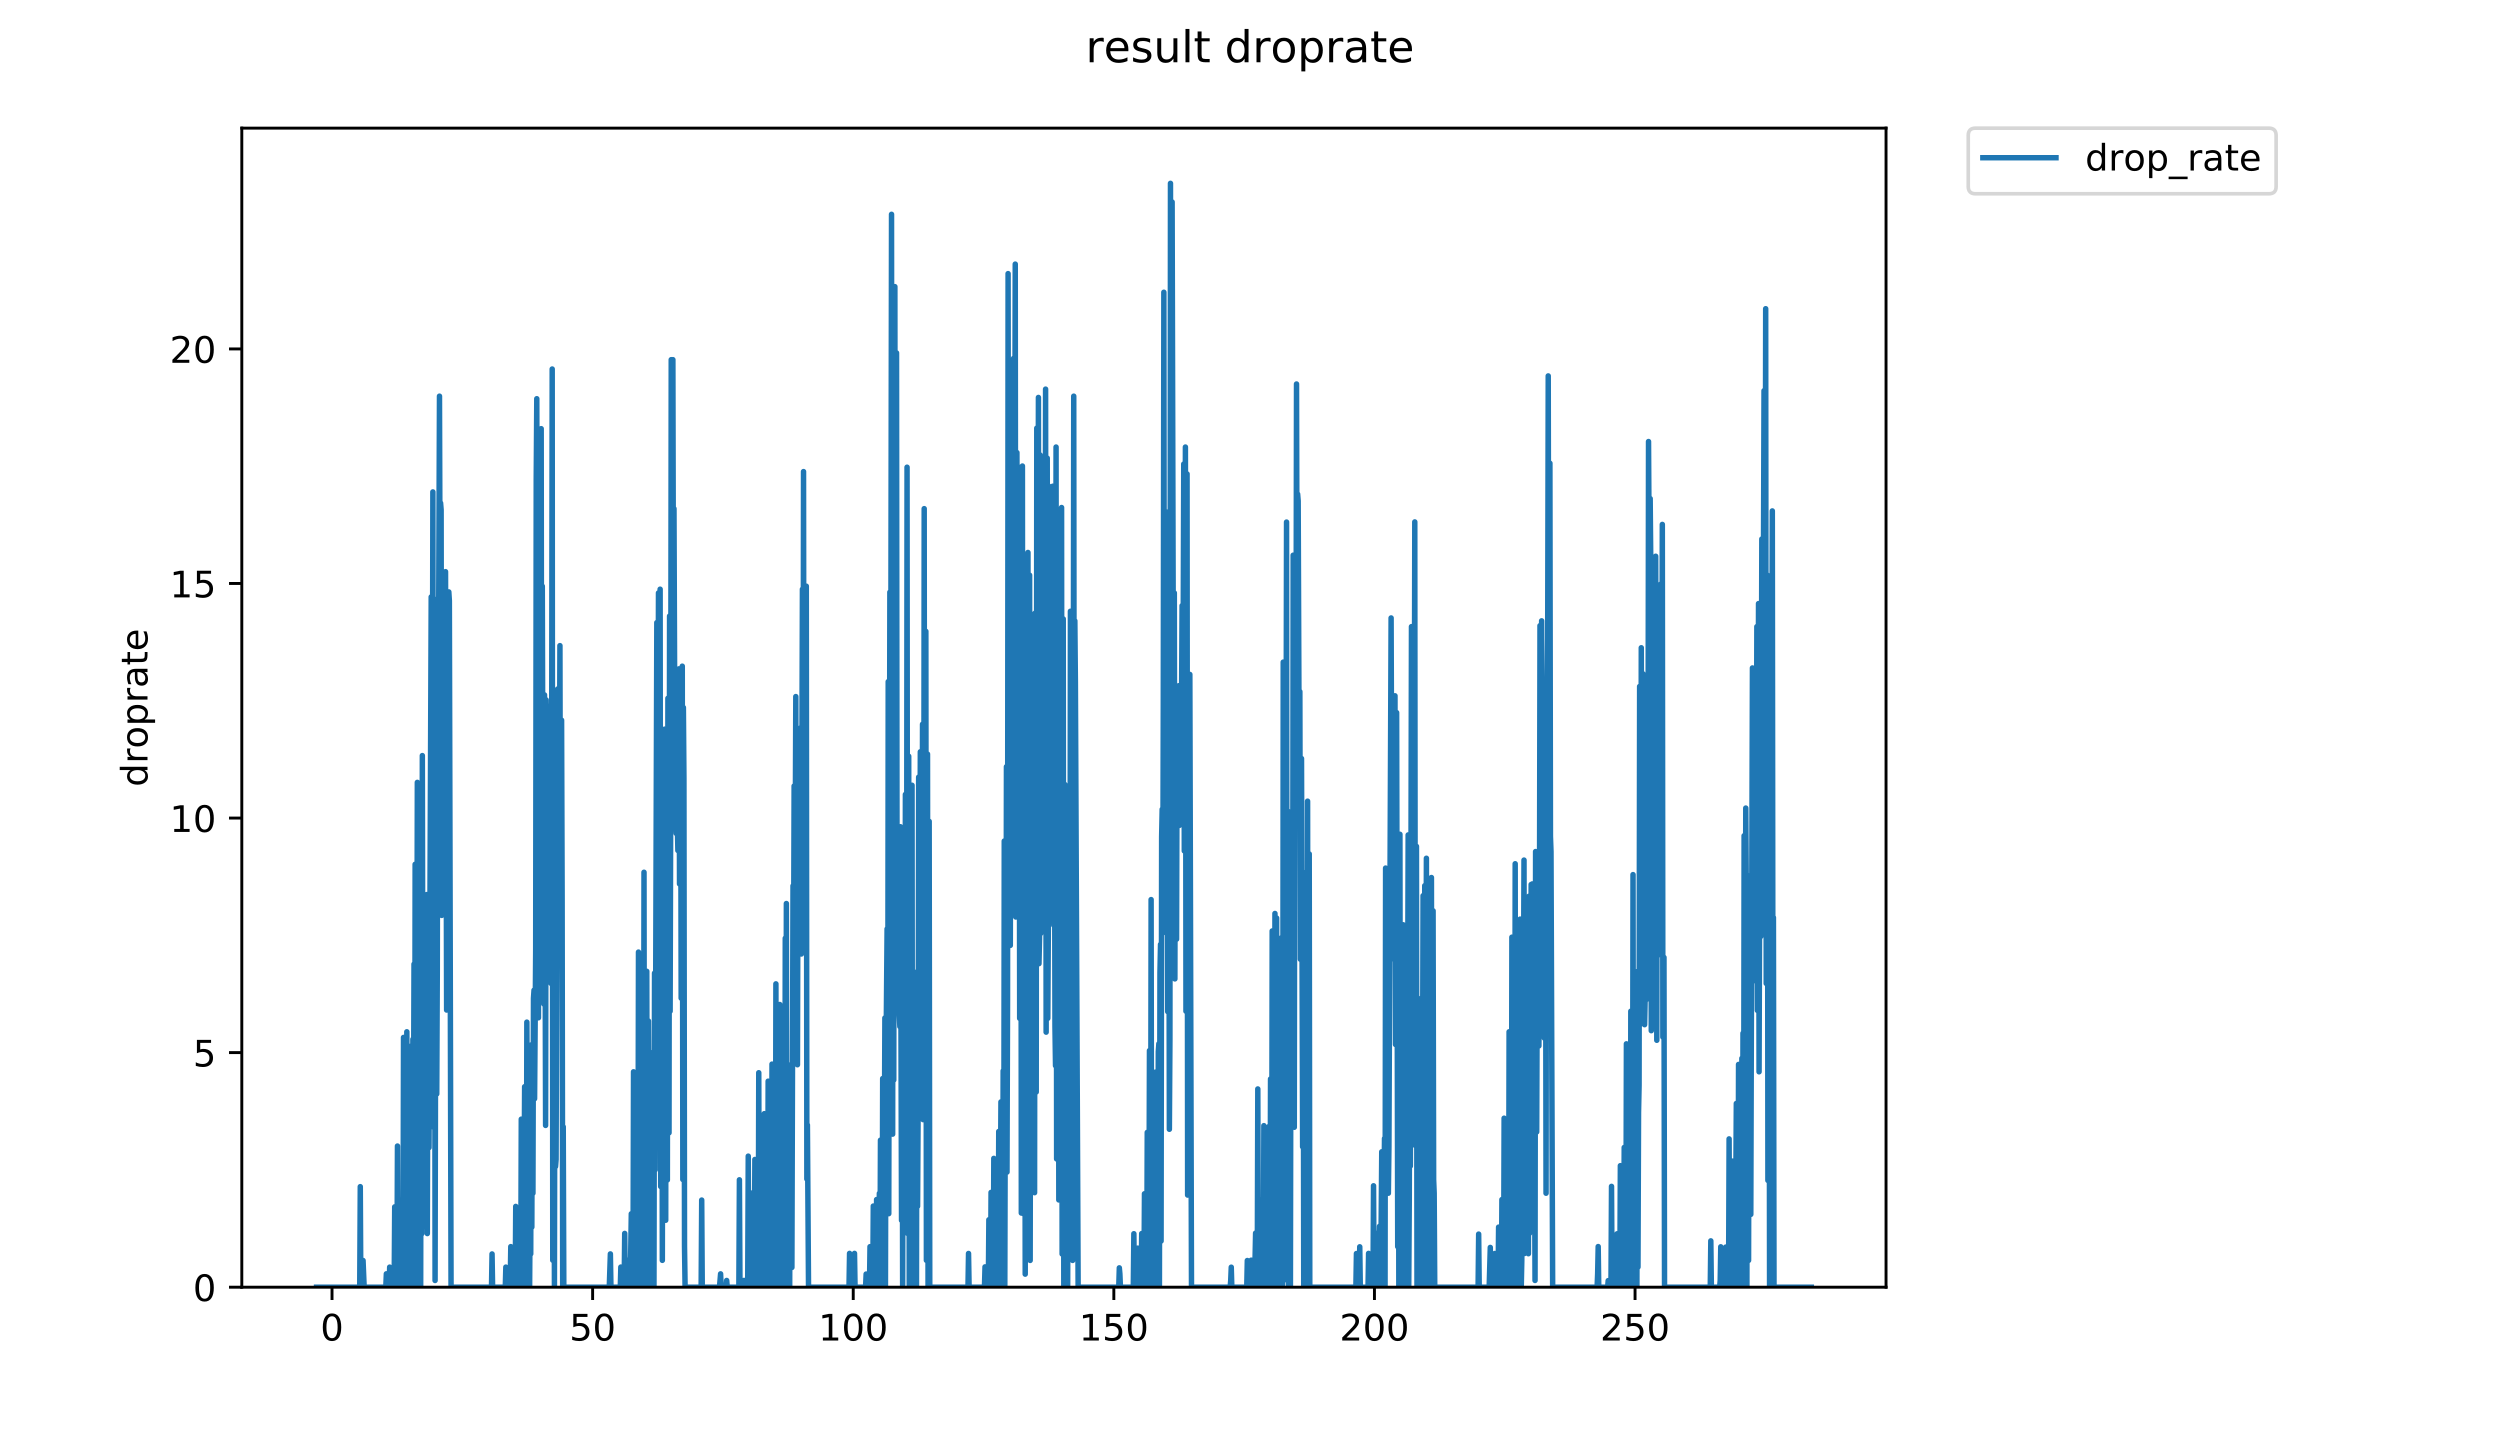 <?xml version="1.0" encoding="utf-8" standalone="no"?>
<!DOCTYPE svg PUBLIC "-//W3C//DTD SVG 1.1//EN"
  "http://www.w3.org/Graphics/SVG/1.1/DTD/svg11.dtd">
<!-- Created with matplotlib (https://matplotlib.org/) -->
<svg height="396pt" version="1.1" viewBox="0 0 684 396" width="684pt" xmlns="http://www.w3.org/2000/svg" xmlns:xlink="http://www.w3.org/1999/xlink">
 <defs>
  <style type="text/css">
*{stroke-linecap:butt;stroke-linejoin:round;}
  </style>
 </defs>
 <g id="figure_1">
  <g id="patch_1">
   <path d="M 0 396 
L 684 396 
L 684 0 
L 0 0 
z
" style="fill:#ffffff;"/>
  </g>
  <g id="axes_1">
   <g id="patch_2">
    <path d="M 66.159 352.174 
L 516.019 352.174 
L 516.019 35.062 
L 66.159 35.062 
z
" style="fill:#ffffff;"/>
   </g>
   <g id="matplotlib.axis_1">
    <g id="xtick_1">
     <g id="line2d_1">
      <defs>
       <path d="M 0 0 
L 0 3.5 
" id="m6443737fba" style="stroke:#000000;stroke-width:0.8;"/>
      </defs>
      <g>
       <use style="stroke:#000000;stroke-width:0.8;" x="90.841" xlink:href="#m6443737fba" y="352.174"/>
      </g>
     </g>
     <g id="text_1">
      <!-- 0 -->
      <defs>
       <path d="M 31.781 66.406 
Q 24.172 66.406 20.328 58.906 
Q 16.5 51.422 16.5 36.375 
Q 16.5 21.391 20.328 13.891 
Q 24.172 6.391 31.781 6.391 
Q 39.453 6.391 43.281 13.891 
Q 47.125 21.391 47.125 36.375 
Q 47.125 51.422 43.281 58.906 
Q 39.453 66.406 31.781 66.406 
z
M 31.781 74.219 
Q 44.047 74.219 50.516 64.516 
Q 56.984 54.828 56.984 36.375 
Q 56.984 17.969 50.516 8.266 
Q 44.047 -1.422 31.781 -1.422 
Q 19.531 -1.422 13.062 8.266 
Q 6.594 17.969 6.594 36.375 
Q 6.594 54.828 13.062 64.516 
Q 19.531 74.219 31.781 74.219 
z
" id="DejaVuSans-48"/>
      </defs>
      <g transform="translate(87.66 366.773)scale(0.1 -0.1)">
       <use xlink:href="#DejaVuSans-48"/>
      </g>
     </g>
    </g>
    <g id="xtick_2">
     <g id="line2d_2">
      <g>
       <use style="stroke:#000000;stroke-width:0.8;" x="162.143" xlink:href="#m6443737fba" y="352.174"/>
      </g>
     </g>
     <g id="text_2">
      <!-- 50 -->
      <defs>
       <path d="M 10.797 72.906 
L 49.516 72.906 
L 49.516 64.594 
L 19.828 64.594 
L 19.828 46.734 
Q 21.969 47.469 24.109 47.828 
Q 26.266 48.188 28.422 48.188 
Q 40.625 48.188 47.75 41.5 
Q 54.891 34.812 54.891 23.391 
Q 54.891 11.625 47.562 5.094 
Q 40.234 -1.422 26.906 -1.422 
Q 22.312 -1.422 17.547 -0.641 
Q 12.797 0.141 7.719 1.703 
L 7.719 11.625 
Q 12.109 9.234 16.797 8.062 
Q 21.484 6.891 26.703 6.891 
Q 35.156 6.891 40.078 11.328 
Q 45.016 15.766 45.016 23.391 
Q 45.016 31 40.078 35.438 
Q 35.156 39.891 26.703 39.891 
Q 22.75 39.891 18.812 39.016 
Q 14.891 38.141 10.797 36.281 
z
" id="DejaVuSans-53"/>
      </defs>
      <g transform="translate(155.78 366.773)scale(0.1 -0.1)">
       <use xlink:href="#DejaVuSans-53"/>
       <use x="63.623" xlink:href="#DejaVuSans-48"/>
      </g>
     </g>
    </g>
    <g id="xtick_3">
     <g id="line2d_3">
      <g>
       <use style="stroke:#000000;stroke-width:0.8;" x="233.445" xlink:href="#m6443737fba" y="352.174"/>
      </g>
     </g>
     <g id="text_3">
      <!-- 100 -->
      <defs>
       <path d="M 12.406 8.297 
L 28.516 8.297 
L 28.516 63.922 
L 10.984 60.406 
L 10.984 69.391 
L 28.422 72.906 
L 38.281 72.906 
L 38.281 8.297 
L 54.391 8.297 
L 54.391 0 
L 12.406 0 
z
" id="DejaVuSans-49"/>
      </defs>
      <g transform="translate(223.901 366.773)scale(0.1 -0.1)">
       <use xlink:href="#DejaVuSans-49"/>
       <use x="63.623" xlink:href="#DejaVuSans-48"/>
       <use x="127.246" xlink:href="#DejaVuSans-48"/>
      </g>
     </g>
    </g>
    <g id="xtick_4">
     <g id="line2d_4">
      <g>
       <use style="stroke:#000000;stroke-width:0.8;" x="304.746" xlink:href="#m6443737fba" y="352.174"/>
      </g>
     </g>
     <g id="text_4">
      <!-- 150 -->
      <g transform="translate(295.203 366.773)scale(0.1 -0.1)">
       <use xlink:href="#DejaVuSans-49"/>
       <use x="63.623" xlink:href="#DejaVuSans-53"/>
       <use x="127.246" xlink:href="#DejaVuSans-48"/>
      </g>
     </g>
    </g>
    <g id="xtick_5">
     <g id="line2d_5">
      <g>
       <use style="stroke:#000000;stroke-width:0.8;" x="376.048" xlink:href="#m6443737fba" y="352.174"/>
      </g>
     </g>
     <g id="text_5">
      <!-- 200 -->
      <defs>
       <path d="M 19.188 8.297 
L 53.609 8.297 
L 53.609 0 
L 7.328 0 
L 7.328 8.297 
Q 12.938 14.109 22.625 23.891 
Q 32.328 33.688 34.812 36.531 
Q 39.547 41.844 41.422 45.531 
Q 43.312 49.219 43.312 52.781 
Q 43.312 58.594 39.234 62.25 
Q 35.156 65.922 28.609 65.922 
Q 23.969 65.922 18.812 64.312 
Q 13.672 62.703 7.812 59.422 
L 7.812 69.391 
Q 13.766 71.781 18.938 73 
Q 24.125 74.219 28.422 74.219 
Q 39.75 74.219 46.484 68.547 
Q 53.219 62.891 53.219 53.422 
Q 53.219 48.922 51.531 44.891 
Q 49.859 40.875 45.406 35.406 
Q 44.188 33.984 37.641 27.219 
Q 31.109 20.453 19.188 8.297 
z
" id="DejaVuSans-50"/>
      </defs>
      <g transform="translate(366.504 366.773)scale(0.1 -0.1)">
       <use xlink:href="#DejaVuSans-50"/>
       <use x="63.623" xlink:href="#DejaVuSans-48"/>
       <use x="127.246" xlink:href="#DejaVuSans-48"/>
      </g>
     </g>
    </g>
    <g id="xtick_6">
     <g id="line2d_6">
      <g>
       <use style="stroke:#000000;stroke-width:0.8;" x="447.35" xlink:href="#m6443737fba" y="352.174"/>
      </g>
     </g>
     <g id="text_6">
      <!-- 250 -->
      <g transform="translate(437.806 366.773)scale(0.1 -0.1)">
       <use xlink:href="#DejaVuSans-50"/>
       <use x="63.623" xlink:href="#DejaVuSans-53"/>
       <use x="127.246" xlink:href="#DejaVuSans-48"/>
      </g>
     </g>
    </g>
   </g>
   <g id="matplotlib.axis_2">
    <g id="ytick_1">
     <g id="line2d_7">
      <defs>
       <path d="M 0 0 
L -3.5 0 
" id="m2ce62d4d93" style="stroke:#000000;stroke-width:0.8;"/>
      </defs>
      <g>
       <use style="stroke:#000000;stroke-width:0.8;" x="66.159" xlink:href="#m2ce62d4d93" y="352.174"/>
      </g>
     </g>
     <g id="text_7">
      <!-- 0 -->
      <g transform="translate(52.796 355.973)scale(0.1 -0.1)">
       <use xlink:href="#DejaVuSans-48"/>
      </g>
     </g>
    </g>
    <g id="ytick_2">
     <g id="line2d_8">
      <g>
       <use style="stroke:#000000;stroke-width:0.8;" x="66.159" xlink:href="#m2ce62d4d93" y="287.997"/>
      </g>
     </g>
     <g id="text_8">
      <!-- 5 -->
      <g transform="translate(52.796 291.796)scale(0.1 -0.1)">
       <use xlink:href="#DejaVuSans-53"/>
      </g>
     </g>
    </g>
    <g id="ytick_3">
     <g id="line2d_9">
      <g>
       <use style="stroke:#000000;stroke-width:0.8;" x="66.159" xlink:href="#m2ce62d4d93" y="223.819"/>
      </g>
     </g>
     <g id="text_9">
      <!-- 10 -->
      <g transform="translate(46.434 227.619)scale(0.1 -0.1)">
       <use xlink:href="#DejaVuSans-49"/>
       <use x="63.623" xlink:href="#DejaVuSans-48"/>
      </g>
     </g>
    </g>
    <g id="ytick_4">
     <g id="line2d_10">
      <g>
       <use style="stroke:#000000;stroke-width:0.8;" x="66.159" xlink:href="#m2ce62d4d93" y="159.642"/>
      </g>
     </g>
     <g id="text_10">
      <!-- 15 -->
      <g transform="translate(46.434 163.441)scale(0.1 -0.1)">
       <use xlink:href="#DejaVuSans-49"/>
       <use x="63.623" xlink:href="#DejaVuSans-53"/>
      </g>
     </g>
    </g>
    <g id="ytick_5">
     <g id="line2d_11">
      <g>
       <use style="stroke:#000000;stroke-width:0.8;" x="66.159" xlink:href="#m2ce62d4d93" y="95.465"/>
      </g>
     </g>
     <g id="text_11">
      <!-- 20 -->
      <g transform="translate(46.434 99.264)scale(0.1 -0.1)">
       <use xlink:href="#DejaVuSans-50"/>
       <use x="63.623" xlink:href="#DejaVuSans-48"/>
      </g>
     </g>
    </g>
    <g id="text_12">
     <!-- droprate -->
     <defs>
      <path d="M 45.406 46.391 
L 45.406 75.984 
L 54.391 75.984 
L 54.391 0 
L 45.406 0 
L 45.406 8.203 
Q 42.578 3.328 38.25 0.953 
Q 33.938 -1.422 27.875 -1.422 
Q 17.969 -1.422 11.734 6.484 
Q 5.516 14.406 5.516 27.297 
Q 5.516 40.188 11.734 48.094 
Q 17.969 56 27.875 56 
Q 33.938 56 38.25 53.625 
Q 42.578 51.266 45.406 46.391 
z
M 14.797 27.297 
Q 14.797 17.391 18.875 11.75 
Q 22.953 6.109 30.078 6.109 
Q 37.203 6.109 41.297 11.75 
Q 45.406 17.391 45.406 27.297 
Q 45.406 37.203 41.297 42.844 
Q 37.203 48.484 30.078 48.484 
Q 22.953 48.484 18.875 42.844 
Q 14.797 37.203 14.797 27.297 
z
" id="DejaVuSans-100"/>
      <path d="M 41.109 46.297 
Q 39.594 47.172 37.812 47.578 
Q 36.031 48 33.891 48 
Q 26.266 48 22.188 43.047 
Q 18.109 38.094 18.109 28.812 
L 18.109 0 
L 9.078 0 
L 9.078 54.688 
L 18.109 54.688 
L 18.109 46.188 
Q 20.953 51.172 25.484 53.578 
Q 30.031 56 36.531 56 
Q 37.453 56 38.578 55.875 
Q 39.703 55.766 41.062 55.516 
z
" id="DejaVuSans-114"/>
      <path d="M 30.609 48.391 
Q 23.391 48.391 19.188 42.75 
Q 14.984 37.109 14.984 27.297 
Q 14.984 17.484 19.156 11.844 
Q 23.344 6.203 30.609 6.203 
Q 37.797 6.203 41.984 11.859 
Q 46.188 17.531 46.188 27.297 
Q 46.188 37.016 41.984 42.703 
Q 37.797 48.391 30.609 48.391 
z
M 30.609 56 
Q 42.328 56 49.016 48.375 
Q 55.719 40.766 55.719 27.297 
Q 55.719 13.875 49.016 6.219 
Q 42.328 -1.422 30.609 -1.422 
Q 18.844 -1.422 12.172 6.219 
Q 5.516 13.875 5.516 27.297 
Q 5.516 40.766 12.172 48.375 
Q 18.844 56 30.609 56 
z
" id="DejaVuSans-111"/>
      <path d="M 18.109 8.203 
L 18.109 -20.797 
L 9.078 -20.797 
L 9.078 54.688 
L 18.109 54.688 
L 18.109 46.391 
Q 20.953 51.266 25.266 53.625 
Q 29.594 56 35.594 56 
Q 45.562 56 51.781 48.094 
Q 58.016 40.188 58.016 27.297 
Q 58.016 14.406 51.781 6.484 
Q 45.562 -1.422 35.594 -1.422 
Q 29.594 -1.422 25.266 0.953 
Q 20.953 3.328 18.109 8.203 
z
M 48.688 27.297 
Q 48.688 37.203 44.609 42.844 
Q 40.531 48.484 33.406 48.484 
Q 26.266 48.484 22.188 42.844 
Q 18.109 37.203 18.109 27.297 
Q 18.109 17.391 22.188 11.75 
Q 26.266 6.109 33.406 6.109 
Q 40.531 6.109 44.609 11.75 
Q 48.688 17.391 48.688 27.297 
z
" id="DejaVuSans-112"/>
      <path d="M 34.281 27.484 
Q 23.391 27.484 19.188 25 
Q 14.984 22.516 14.984 16.5 
Q 14.984 11.719 18.141 8.906 
Q 21.297 6.109 26.703 6.109 
Q 34.188 6.109 38.703 11.406 
Q 43.219 16.703 43.219 25.484 
L 43.219 27.484 
z
M 52.203 31.203 
L 52.203 0 
L 43.219 0 
L 43.219 8.297 
Q 40.141 3.328 35.547 0.953 
Q 30.953 -1.422 24.312 -1.422 
Q 15.922 -1.422 10.953 3.297 
Q 6 8.016 6 15.922 
Q 6 25.141 12.172 29.828 
Q 18.359 34.516 30.609 34.516 
L 43.219 34.516 
L 43.219 35.406 
Q 43.219 41.609 39.141 45 
Q 35.062 48.391 27.688 48.391 
Q 23 48.391 18.547 47.266 
Q 14.109 46.141 10.016 43.891 
L 10.016 52.203 
Q 14.938 54.109 19.578 55.047 
Q 24.219 56 28.609 56 
Q 40.484 56 46.344 49.844 
Q 52.203 43.703 52.203 31.203 
z
" id="DejaVuSans-97"/>
      <path d="M 18.312 70.219 
L 18.312 54.688 
L 36.812 54.688 
L 36.812 47.703 
L 18.312 47.703 
L 18.312 18.016 
Q 18.312 11.328 20.141 9.422 
Q 21.969 7.516 27.594 7.516 
L 36.812 7.516 
L 36.812 0 
L 27.594 0 
Q 17.188 0 13.234 3.875 
Q 9.281 7.766 9.281 18.016 
L 9.281 47.703 
L 2.688 47.703 
L 2.688 54.688 
L 9.281 54.688 
L 9.281 70.219 
z
" id="DejaVuSans-116"/>
      <path d="M 56.203 29.594 
L 56.203 25.203 
L 14.891 25.203 
Q 15.484 15.922 20.484 11.062 
Q 25.484 6.203 34.422 6.203 
Q 39.594 6.203 44.453 7.469 
Q 49.312 8.734 54.109 11.281 
L 54.109 2.781 
Q 49.266 0.734 44.188 -0.344 
Q 39.109 -1.422 33.891 -1.422 
Q 20.797 -1.422 13.156 6.188 
Q 5.516 13.812 5.516 26.812 
Q 5.516 40.234 12.766 48.109 
Q 20.016 56 32.328 56 
Q 43.359 56 49.781 48.891 
Q 56.203 41.797 56.203 29.594 
z
M 47.219 32.234 
Q 47.125 39.594 43.094 43.984 
Q 39.062 48.391 32.422 48.391 
Q 24.906 48.391 20.391 44.141 
Q 15.875 39.891 15.188 32.172 
z
" id="DejaVuSans-101"/>
     </defs>
     <g transform="translate(40.354 215.236)rotate(-90)scale(0.1 -0.1)">
      <use xlink:href="#DejaVuSans-100"/>
      <use x="63.477" xlink:href="#DejaVuSans-114"/>
      <use x="104.559" xlink:href="#DejaVuSans-111"/>
      <use x="165.74" xlink:href="#DejaVuSans-112"/>
      <use x="229.217" xlink:href="#DejaVuSans-114"/>
      <use x="270.33" xlink:href="#DejaVuSans-97"/>
      <use x="331.609" xlink:href="#DejaVuSans-116"/>
      <use x="370.818" xlink:href="#DejaVuSans-101"/>
     </g>
    </g>
   </g>
   <g id="line2d_12">
    <path clip-path="url(#p47deef9bd9)" d="M 86.607 352.174 
L 98.421 352.174 
L 98.572 324.67 
L 98.724 352.174 
L 99.179 352.174 
L 99.331 344.871 
L 99.634 352.174 
L 105.555 352.174 
L 105.707 348.517 
L 105.861 352.174 
L 106.464 352.174 
L 106.615 346.689 
L 106.768 352.174 
L 107.841 352.174 
L 107.991 330.202 
L 108.142 352.174 
L 108.595 352.174 
L 108.745 313.557 
L 108.896 352.174 
L 109.197 352.174 
L 109.348 348.512 
L 109.499 328.337 
L 109.649 352.174 
L 110.253 352.174 
L 110.403 283.841 
L 110.555 352.174 
L 111.007 352.174 
L 111.157 339.265 
L 111.308 282.296 
L 111.459 352.174 
L 111.611 352.174 
L 111.762 344.871 
L 111.913 315.449 
L 112.065 321.135 
L 112.216 352.174 
L 112.367 286.257 
L 112.519 299.301 
L 112.67 352.174 
L 112.972 284.33 
L 113.123 310 
L 113.274 263.781 
L 113.426 352.174 
L 113.58 236.474 
L 113.73 256.552 
L 113.881 300.759 
L 114.032 293.245 
L 114.182 214.059 
L 114.334 330.327 
L 114.638 276.78 
L 114.79 352.174 
L 114.943 310.594 
L 115.095 352.174 
L 115.247 251.897 
L 115.399 337.547 
L 115.551 206.73 
L 115.702 293.498 
L 116.005 248.251 
L 116.157 301.124 
L 116.308 293.33 
L 116.459 335.671 
L 116.61 257.232 
L 116.763 244.757 
L 116.914 337.505 
L 117.069 278.675 
L 117.219 265.746 
L 117.372 313.995 
L 117.977 163.309 
L 118.129 250.363 
L 118.28 214.651 
L 118.432 134.593 
L 118.583 308.355 
L 118.885 176.725 
L 119.036 350.341 
L 119.34 199.241 
L 119.492 299.301 
L 119.642 265.622 
L 119.793 163.797 
L 119.943 190.119 
L 120.243 108.393 
L 120.393 157.978 
L 120.542 137.633 
L 120.692 139.483 
L 120.842 250.452 
L 120.992 178.322 
L 121.143 175.64 
L 121.293 247.357 
L 121.443 160.104 
L 121.744 248.603 
L 121.894 156.41 
L 122.195 276.345 
L 122.344 169.074 
L 122.494 244.904 
L 122.644 219.011 
L 122.794 161.951 
L 122.945 164.338 
L 123.406 352.174 
L 134.473 352.174 
L 134.625 343.084 
L 134.775 352.174 
L 138.245 352.174 
L 138.397 346.681 
L 138.55 352.174 
L 139.452 352.174 
L 139.602 350.325 
L 139.752 341.077 
L 139.902 352.174 
L 140.955 352.174 
L 141.106 330.076 
L 141.257 352.174 
L 141.868 352.174 
L 142.02 343.019 
L 142.17 352.174 
L 142.472 352.174 
L 142.622 306.202 
L 142.773 352.174 
L 143.232 352.174 
L 143.536 297.322 
L 143.687 352.174 
L 143.99 352.174 
L 144.143 279.657 
L 144.448 352.174 
L 144.6 299.301 
L 144.751 352.174 
L 144.902 352.174 
L 145.054 328.439 
L 145.206 343.071 
L 145.357 285.879 
L 145.508 335.742 
L 145.659 286.163 
L 145.81 326.466 
L 145.961 273.102 
L 146.11 270.914 
L 146.261 300.611 
L 146.562 260.098 
L 146.712 131.19 
L 146.863 109.092 
L 147.164 258.256 
L 147.319 278.469 
L 147.62 118.3 
L 147.77 223.082 
L 148.07 117.289 
L 148.22 252.589 
L 148.371 160.38 
L 148.673 267.585 
L 148.823 274.719 
L 148.974 190.119 
L 149.274 307.914 
L 149.424 191.5 
L 149.574 203.01 
L 149.724 226.409 
L 149.875 227.129 
L 150.027 233.833 
L 150.178 219.774 
L 150.329 217.935 
L 150.479 263.654 
L 150.629 193.118 
L 150.779 269.067 
L 150.931 209.761 
L 151.082 100.966 
L 151.232 344.797 
L 151.383 268.067 
L 151.539 253.715 
L 151.69 352.174 
L 151.841 260.23 
L 151.991 319.169 
L 152.142 317.235 
L 152.594 188.513 
L 152.745 200.734 
L 152.895 228.792 
L 153.047 217.064 
L 153.198 176.646 
L 153.348 256.277 
L 153.649 197.04 
L 153.8 245.823 
L 153.951 352.174 
L 154.103 308.292 
L 154.257 352.174 
L 166.695 352.174 
L 166.999 343.071 
L 167.151 352.174 
L 169.71 352.174 
L 169.861 346.673 
L 170.014 352.174 
L 170.768 352.174 
L 170.919 337.463 
L 171.07 352.174 
L 171.824 352.174 
L 171.974 344.766 
L 172.123 352.174 
L 172.422 352.174 
L 172.724 332.09 
L 172.875 352.174 
L 173.182 352.174 
L 173.333 293.245 
L 173.483 352.174 
L 173.633 352.174 
L 173.784 330.012 
L 173.934 352.174 
L 174.084 352.174 
L 174.235 302.595 
L 174.386 352.174 
L 174.537 341.109 
L 174.688 260.492 
L 174.838 352.174 
L 175.14 286.069 
L 175.291 352.174 
L 175.442 337.505 
L 175.594 262.454 
L 175.744 282.095 
L 175.897 352.174 
L 176.048 352.174 
L 176.199 238.651 
L 176.35 352.174 
L 176.501 300.759 
L 176.652 350.335 
L 176.803 346.673 
L 176.954 265.746 
L 177.105 352.174 
L 177.26 343.223 
L 177.412 279.349 
L 177.563 311.834 
L 177.715 315.606 
L 177.866 332.004 
L 178.017 304.431 
L 178.168 311.834 
L 178.319 291.75 
L 178.47 352.174 
L 178.774 287.813 
L 178.925 352.174 
L 179.081 266.246 
L 179.236 320.085 
L 179.706 170.338 
L 179.86 235.814 
L 180.01 219.584 
L 180.16 162.224 
L 180.31 272.875 
L 180.612 161.203 
L 180.763 324.63 
L 180.913 228.968 
L 181.064 236.158 
L 181.215 344.829 
L 181.366 251.18 
L 181.521 307.358 
L 181.678 318.675 
L 181.834 199.498 
L 181.985 245.975 
L 182.136 333.864 
L 182.288 201.816 
L 182.439 306.399 
L 182.59 322.836 
L 182.741 191.044 
L 182.894 288.632 
L 183.045 309.94 
L 183.196 168.548 
L 183.346 276.671 
L 183.497 222.172 
L 183.648 98.407 
L 183.798 156.128 
L 183.949 135.185 
L 184.099 98.407 
L 184.25 170.124 
L 184.401 139.168 
L 184.704 220.152 
L 185.007 228.019 
L 185.159 217.447 
L 185.465 232.69 
L 185.767 182.996 
L 185.918 241.841 
L 186.219 195.419 
L 186.369 273.102 
L 186.519 269.186 
L 186.67 182.266 
L 186.821 322.71 
L 186.973 193.575 
L 187.124 213.016 
L 187.282 341.013 
L 187.44 352.174 
L 191.835 352.174 
L 191.986 328.337 
L 192.137 352.174 
L 196.849 352.174 
L 197.152 348.528 
L 197.305 352.174 
L 198.665 352.174 
L 198.816 350.335 
L 198.966 352.174 
L 202.152 352.174 
L 202.303 322.794 
L 202.454 352.174 
L 203.358 352.174 
L 203.509 350.335 
L 203.66 350.343 
L 203.81 352.174 
L 204.568 352.174 
L 204.722 316.321 
L 204.874 352.174 
L 205.476 352.174 
L 205.627 326.43 
L 205.78 352.174 
L 206.232 352.174 
L 206.383 344.819 
L 206.533 317.235 
L 206.684 352.174 
L 207.445 352.174 
L 207.596 293.498 
L 207.746 352.174 
L 208.198 352.174 
L 208.348 330.107 
L 208.498 352.174 
L 208.953 352.174 
L 209.105 304.703 
L 209.256 352.174 
L 209.709 352.174 
L 209.86 322.878 
L 210.015 352.174 
L 210.167 295.814 
L 210.322 352.174 
L 210.772 352.174 
L 210.922 341.077 
L 211.072 352.174 
L 211.222 291.141 
L 211.372 352.174 
L 212.136 352.174 
L 212.286 269.186 
L 212.437 352.174 
L 213.191 352.174 
L 213.342 274.83 
L 213.493 352.174 
L 213.794 352.174 
L 213.944 342.927 
L 214.094 278.301 
L 214.244 352.174 
L 214.397 317.631 
L 214.548 313.668 
L 214.699 352.174 
L 214.85 256.689 
L 215 352.174 
L 215.151 247.207 
L 215.301 352.174 
L 215.451 304.157 
L 215.601 304.226 
L 215.753 352.174 
L 216.055 352.174 
L 216.206 296.928 
L 216.356 346.665 
L 216.506 291.229 
L 216.661 346.781 
L 216.969 242.362 
L 217.121 263.215 
L 217.273 215.043 
L 217.428 265.885 
L 217.731 190.583 
L 217.88 270.914 
L 218.032 221.8 
L 218.182 291.316 
L 218.333 230.633 
L 218.484 229.496 
L 218.635 260.492 
L 218.785 210.173 
L 218.939 255.099 
L 219.09 199.107 
L 219.241 261.013 
L 219.542 161.203 
L 219.695 257.769 
L 219.845 129.029 
L 219.996 258.525 
L 220.154 237.098 
L 220.304 200.199 
L 220.454 248.752 
L 220.604 160.38 
L 220.754 322.582 
L 220.904 307.786 
L 221.212 352.174 
L 232.289 352.174 
L 232.439 342.927 
L 232.589 352.174 
L 233.641 352.174 
L 233.79 342.927 
L 233.94 352.174 
L 236.821 352.174 
L 236.975 348.584 
L 237.131 352.174 
L 237.883 352.174 
L 238.033 341.093 
L 238.183 352.174 
L 238.783 352.174 
L 238.933 329.98 
L 239.083 352.174 
L 239.685 352.174 
L 239.836 328.2 
L 239.986 352.174 
L 240.291 352.174 
L 240.442 346.681 
L 240.593 326.503 
L 240.745 352.174 
L 240.896 311.949 
L 241.047 341.204 
L 241.198 342.953 
L 241.349 352.174 
L 241.5 295.087 
L 241.651 352.174 
L 241.802 306.268 
L 241.954 313.941 
L 242.104 278.513 
L 242.256 352.174 
L 242.406 289.652 
L 242.71 254.138 
L 242.861 331.975 
L 243.013 186.496 
L 243.165 332.062 
L 243.468 162.019 
L 243.619 258.792 
L 243.922 58.636 
L 244.075 293.996 
L 244.227 310.3 
L 244.378 176.646 
L 244.53 295.493 
L 244.836 78.423 
L 244.988 257.232 
L 245.139 213.215 
L 245.291 96.56 
L 245.443 259.058 
L 245.595 264.535 
L 245.746 262.326 
L 245.9 274.548 
L 246.203 280.866 
L 246.355 226.193 
L 246.658 333.89 
L 246.81 259.058 
L 246.962 352.174 
L 247.113 275.381 
L 247.265 322.878 
L 247.417 295.654 
L 247.568 317.235 
L 247.717 217.356 
L 248.018 309.94 
L 248.169 127.829 
L 248.319 337.463 
L 248.621 206.902 
L 248.772 352.174 
L 248.924 330.171 
L 249.075 330.264 
L 249.226 352.174 
L 249.379 352.174 
L 249.531 214.847 
L 249.682 352.174 
L 249.985 297.165 
L 250.138 352.174 
L 250.291 348.548 
L 250.442 273.552 
L 250.593 352.174 
L 250.744 352.174 
L 250.895 265.87 
L 251.045 330.044 
L 251.197 302.737 
L 251.348 212.618 
L 251.498 296.928 
L 251.801 205.692 
L 252.102 297.007 
L 252.253 264.034 
L 252.404 198.149 
L 252.556 306.333 
L 252.71 287.367 
L 252.861 139.168 
L 253.011 298.693 
L 253.161 304.157 
L 253.312 172.734 
L 253.463 344.829 
L 253.766 206.317 
L 253.917 352.174 
L 254.223 224.717 
L 254.382 352.174 
L 264.841 352.174 
L 264.99 342.953 
L 265.142 352.174 
L 269.349 352.174 
L 269.5 346.618 
L 269.65 346.634 
L 269.8 352.174 
L 270.404 352.174 
L 270.554 333.732 
L 270.704 352.174 
L 271.005 352.174 
L 271.155 326.244 
L 271.306 352.174 
L 271.756 352.174 
L 271.906 316.932 
L 272.055 352.174 
L 272.355 352.174 
L 272.505 333.706 
L 272.654 352.174 
L 272.955 352.174 
L 273.105 346.626 
L 273.255 309.574 
L 273.404 352.174 
L 273.555 352.174 
L 273.859 301.484 
L 274.013 352.174 
L 274.164 304.703 
L 274.314 352.174 
L 274.464 292.99 
L 274.614 352.174 
L 274.763 230.108 
L 274.913 352.174 
L 275.063 291.141 
L 275.213 311.427 
L 275.362 209.763 
L 275.512 320.687 
L 275.663 273.44 
L 275.814 74.865 
L 275.964 231.784 
L 276.267 131.767 
L 276.419 258.659 
L 276.721 130.057 
L 277.021 186.436 
L 277.172 159.09 
L 277.322 98.043 
L 277.473 223.082 
L 277.774 72.261 
L 277.924 250.89 
L 278.225 123.824 
L 278.378 181.277 
L 278.53 154.986 
L 278.681 148.64 
L 278.831 156.691 
L 278.982 278.618 
L 279.132 274.719 
L 279.283 127.829 
L 279.433 331.888 
L 279.583 280.251 
L 279.733 127.507 
L 279.885 332.004 
L 280.036 251.035 
L 280.186 306.136 
L 280.344 225.055 
L 280.499 348.604 
L 280.649 256.961 
L 280.8 309.758 
L 280.949 272.646 
L 281.1 339.265 
L 281.25 151.159 
L 281.4 319.027 
L 281.55 281.893 
L 281.703 157.366 
L 281.854 344.85 
L 282.155 168.021 
L 282.305 267.342 
L 282.455 208.121 
L 282.606 206.275 
L 282.757 225.834 
L 282.908 262.197 
L 283.058 326.319 
L 283.208 167.756 
L 283.51 298.77 
L 283.661 117.133 
L 283.812 260.623 
L 284.112 108.743 
L 284.263 263.654 
L 284.414 256.689 
L 284.564 124.478 
L 284.717 255.406 
L 285.017 140.398 
L 285.168 197.263 
L 285.318 204.428 
L 285.468 187.806 
L 285.62 137.339 
L 285.771 236.324 
L 285.921 206.484 
L 286.072 106.467 
L 286.223 282.396 
L 286.524 125.34 
L 286.674 278.618 
L 286.824 254.292 
L 286.975 133.032 
L 287.127 242.469 
L 287.428 169.338 
L 287.578 210.376 
L 288.033 133.032 
L 288.183 239.841 
L 288.334 253.158 
L 288.488 209.357 
L 288.639 280.764 
L 288.789 291.578 
L 288.94 122.313 
L 289.091 317.084 
L 289.241 261.809 
L 289.391 317.084 
L 289.541 204.64 
L 289.691 328.303 
L 289.994 269.067 
L 290.144 302.381 
L 290.294 278.618 
L 290.447 138.857 
L 290.599 343.097 
L 290.749 285.688 
L 290.902 169.328 
L 291.053 352.174 
L 291.356 214.651 
L 291.507 333.89 
L 291.658 331.888 
L 291.808 313.557 
L 291.96 275.381 
L 292.111 352.174 
L 292.262 269.305 
L 292.412 337.463 
L 292.563 306.268 
L 292.716 306.851 
L 292.868 167.241 
L 293.019 324.748 
L 293.171 279.142 
L 293.323 178.968 
L 293.474 344.85 
L 293.774 108.393 
L 293.925 252.731 
L 294.075 169.863 
L 294.226 186.674 
L 294.978 352.174 
L 306.089 352.174 
L 306.246 346.885 
L 306.399 348.559 
L 306.551 352.174 
L 310.072 352.174 
L 310.223 337.547 
L 310.374 352.174 
L 311.14 352.174 
L 311.297 341.493 
L 311.452 352.174 
L 312.217 352.174 
L 312.368 337.505 
L 312.519 352.174 
L 312.975 352.174 
L 313.127 326.613 
L 313.282 348.579 
L 313.433 352.174 
L 313.738 352.174 
L 313.888 309.819 
L 314.039 348.512 
L 314.191 352.174 
L 314.342 341.219 
L 314.492 287.442 
L 314.642 352.174 
L 314.793 352.174 
L 314.945 246.126 
L 315.096 352.174 
L 315.247 352.174 
L 315.397 297.007 
L 315.552 352.174 
L 316.009 352.174 
L 316.159 293.33 
L 316.309 344.787 
L 316.459 352.174 
L 316.61 352.174 
L 316.76 344.819 
L 316.911 287.721 
L 317.065 285.567 
L 317.216 352.174 
L 317.367 266.116 
L 317.518 258.391 
L 317.671 339.555 
L 317.822 228.968 
L 317.972 221.425 
L 318.124 255.268 
L 318.276 193.102 
L 318.43 79.961 
L 318.581 234.989 
L 318.731 144.081 
L 319.033 254.713 
L 319.183 140.094 
L 319.485 276.78 
L 319.635 171.445 
L 319.786 217.935 
L 319.94 308.969 
L 320.091 284.232 
L 320.241 50.163 
L 320.391 168.81 
L 320.691 55.262 
L 320.993 170.384 
L 321.144 188.084 
L 321.295 162.224 
L 321.446 267.827 
L 321.596 194.029 
L 321.754 187.979 
L 321.905 256.961 
L 322.055 198.887 
L 322.206 200.416 
L 322.36 213.558 
L 322.512 187.617 
L 322.663 225.834 
L 322.965 199.982 
L 323.116 218.7 
L 323.42 165.707 
L 323.571 219.963 
L 323.874 126.958 
L 324.024 232.817 
L 324.176 215.238 
L 324.327 122.313 
L 324.477 276.671 
L 324.628 274.83 
L 324.778 129.668 
L 324.933 326.971 
L 325.234 269.186 
L 325.384 274.83 
L 325.538 184.52 
L 325.991 352.174 
L 336.571 352.174 
L 336.722 350.341 
L 336.874 346.705 
L 337.027 352.174 
L 341.113 352.174 
L 341.265 344.881 
L 341.566 352.174 
L 342.175 352.174 
L 342.325 344.787 
L 342.477 352.174 
L 342.629 352.174 
L 342.779 344.797 
L 342.93 352.174 
L 343.23 352.174 
L 343.53 337.378 
L 343.68 352.174 
L 343.979 352.174 
L 344.134 297.94 
L 344.285 352.174 
L 344.589 352.174 
L 344.891 328.269 
L 345.041 352.174 
L 345.342 352.174 
L 345.493 344.871 
L 345.644 352.174 
L 345.794 307.977 
L 345.944 352.174 
L 346.094 352.174 
L 346.244 318.931 
L 346.395 352.174 
L 346.546 352.174 
L 346.699 326.757 
L 346.851 352.174 
L 347.154 308.23 
L 347.305 352.174 
L 347.461 352.174 
L 347.617 295.207 
L 347.768 352.174 
L 347.918 352.174 
L 348.069 254.713 
L 348.22 352.174 
L 348.371 337.526 
L 348.522 267.706 
L 348.673 352.174 
L 348.825 249.929 
L 348.976 346.673 
L 349.128 352.174 
L 349.279 251.18 
L 349.429 352.174 
L 349.58 341.141 
L 349.731 317.335 
L 349.883 352.174 
L 350.034 287.813 
L 350.184 297.007 
L 350.336 317.484 
L 350.638 256.552 
L 350.788 348.496 
L 350.939 352.174 
L 351.09 181.157 
L 351.241 350.341 
L 351.546 210.766 
L 351.696 320.958 
L 351.997 142.84 
L 352.148 341.157 
L 352.45 221.986 
L 352.604 352.174 
L 352.755 284.426 
L 352.906 297.165 
L 353.057 352.174 
L 353.207 263.654 
L 353.358 241.841 
L 353.511 279.452 
L 353.662 284.523 
L 353.814 151.904 
L 353.966 300.979 
L 354.118 308.417 
L 354.27 180.791 
L 354.571 206.484 
L 354.727 105.065 
L 354.878 169.593 
L 355.029 135.185 
L 355.18 137.024 
L 355.486 216.877 
L 355.638 189.213 
L 355.789 262.454 
L 356.092 207.523 
L 356.397 313.777 
L 356.548 238.651 
L 356.699 352.174 
L 356.85 339.393 
L 357.003 266.846 
L 357.154 352.174 
L 357.305 259.058 
L 357.455 352.174 
L 357.605 352.174 
L 357.755 219.202 
L 357.906 352.174 
L 358.056 352.174 
L 358.205 233.636 
L 358.357 352.174 
L 370.97 352.174 
L 371.121 342.967 
L 371.273 352.174 
L 371.876 352.174 
L 372.026 341.125 
L 372.177 352.174 
L 374.296 352.174 
L 374.445 342.927 
L 374.595 352.174 
L 375.648 352.174 
L 375.798 324.432 
L 375.949 352.174 
L 376.398 352.174 
L 376.548 337.442 
L 376.849 352.174 
L 377.148 352.174 
L 377.447 335.505 
L 377.597 352.174 
L 377.746 352.174 
L 378.046 315.131 
L 378.195 352.174 
L 378.347 352.174 
L 378.498 344.85 
L 378.799 311.485 
L 378.949 352.174 
L 379.099 237.506 
L 379.248 281.792 
L 379.398 292.905 
L 379.551 324.98 
L 379.706 307.358 
L 379.856 326.466 
L 380.008 313.668 
L 380.608 169.074 
L 380.909 262.326 
L 381.059 202.581 
L 381.21 194.706 
L 381.362 256.961 
L 381.665 190.367 
L 381.815 285.784 
L 381.965 280.148 
L 382.115 194.967 
L 382.415 341.093 
L 382.567 233.665 
L 382.717 352.174 
L 382.867 350.33 
L 383.017 228.258 
L 383.167 352.174 
L 383.317 287.535 
L 383.467 337.378 
L 383.618 337.442 
L 383.92 253.016 
L 384.071 337.505 
L 384.371 259.965 
L 384.522 352.174 
L 384.673 320.868 
L 384.823 265.746 
L 384.973 330.044 
L 385.274 228.437 
L 385.426 352.174 
L 385.576 328.303 
L 385.726 278.301 
L 385.877 319.027 
L 386.177 171.445 
L 386.328 309.697 
L 386.478 296.849 
L 386.628 201.385 
L 386.778 302.31 
L 387.084 142.801 
L 387.234 313.391 
L 387.387 312.29 
L 387.541 231.56 
L 387.691 352.174 
L 387.841 309.636 
L 388.145 352.174 
L 388.297 288.811 
L 388.448 287.721 
L 388.598 352.174 
L 388.899 273.102 
L 389.051 352.174 
L 389.354 245.061 
L 389.507 352.174 
L 389.658 321.047 
L 389.81 242.313 
L 389.961 352.174 
L 390.263 234.821 
L 390.415 352.174 
L 390.566 332.004 
L 390.723 295.364 
L 390.874 352.174 
L 391.025 352.174 
L 391.179 247.321 
L 391.333 352.174 
L 391.485 330.202 
L 391.638 240.09 
L 391.789 352.174 
L 391.94 322.878 
L 392.091 249.196 
L 392.241 322.71 
L 392.392 326.43 
L 392.545 352.174 
L 404.408 352.174 
L 404.561 337.65 
L 404.712 352.174 
L 407.439 352.174 
L 407.742 341.297 
L 407.895 352.174 
L 408.807 352.174 
L 408.957 342.967 
L 409.109 352.174 
L 409.864 352.174 
L 410.015 335.742 
L 410.167 352.174 
L 410.773 352.174 
L 410.923 328.2 
L 411.076 352.174 
L 411.378 352.174 
L 411.528 305.937 
L 411.828 352.174 
L 411.98 332.033 
L 412.131 352.174 
L 412.281 328.234 
L 412.434 330.358 
L 412.587 352.174 
L 412.738 352.174 
L 412.889 282.296 
L 413.043 352.174 
L 413.196 325.057 
L 413.349 317.922 
L 413.501 352.174 
L 413.651 256.415 
L 413.802 352.174 
L 413.953 313.723 
L 414.404 352.174 
L 414.555 236.324 
L 414.706 352.174 
L 414.857 296.928 
L 415.008 352.174 
L 415.158 280.044 
L 415.459 330.139 
L 415.611 286.538 
L 415.761 315.291 
L 415.913 251.468 
L 416.214 352.174 
L 416.364 344.808 
L 416.514 276.563 
L 416.665 309.758 
L 416.969 235.322 
L 417.12 342.953 
L 417.27 309.88 
L 417.422 321.047 
L 417.572 320.823 
L 417.722 335.577 
L 417.873 258.121 
L 418.023 250.744 
L 418.174 343.019 
L 418.327 245.212 
L 418.477 337.442 
L 418.778 285.784 
L 418.929 241.998 
L 419.08 328.234 
L 419.23 241.841 
L 419.38 246.905 
L 419.532 297.4 
L 419.685 272.742 
L 419.986 350.333 
L 420.137 232.988 
L 420.437 309.697 
L 420.587 267.22 
L 420.737 283.743 
L 420.887 259.7 
L 421.038 286.163 
L 421.189 258.792 
L 421.34 171.185 
L 421.49 233.977 
L 421.64 221.049 
L 421.79 169.863 
L 422.092 265.993 
L 422.243 216.485 
L 422.545 284.038 
L 422.695 201.169 
L 422.847 227.665 
L 422.997 326.466 
L 423.147 191.5 
L 423.297 189.419 
L 423.447 174.623 
L 423.597 102.852 
L 423.749 199.024 
L 424.052 126.735 
L 424.202 228.792 
L 424.353 232.988 
L 424.807 352.174 
L 436.967 352.174 
L 437.116 348.475 
L 437.266 341.061 
L 437.417 352.174 
L 439.847 352.174 
L 440.001 350.382 
L 440.158 352.174 
L 440.761 352.174 
L 440.911 324.591 
L 441.068 352.174 
L 442.277 352.174 
L 442.428 337.568 
L 442.58 352.174 
L 443.18 352.174 
L 443.33 318.931 
L 443.48 352.174 
L 444.083 352.174 
L 444.233 348.481 
L 444.385 313.941 
L 444.685 352.174 
L 444.835 352.174 
L 444.985 285.592 
L 445.135 352.174 
L 445.438 352.174 
L 445.588 335.6 
L 445.739 352.174 
L 445.889 342.953 
L 446.04 352.174 
L 446.19 276.671 
L 446.341 346.65 
L 446.491 352.174 
L 446.641 344.776 
L 446.793 239.295 
L 446.945 352.174 
L 447.095 341.125 
L 447.249 279.76 
L 447.399 352.174 
L 447.55 335.553 
L 447.701 265.87 
L 447.851 352.174 
L 448.001 280.148 
L 448.152 346.673 
L 448.303 304.363 
L 448.453 296.928 
L 448.603 187.806 
L 448.753 280.251 
L 448.905 271.494 
L 449.055 177.229 
L 449.205 243.211 
L 449.506 184.354 
L 449.658 272.066 
L 449.81 193.554 
L 449.96 280.354 
L 450.118 272.615 
L 450.276 189.545 
L 450.434 273.483 
L 450.585 201.385 
L 450.735 184.595 
L 450.886 230.633 
L 451.037 120.805 
L 451.188 146.807 
L 451.338 208.328 
L 451.488 136.405 
L 451.638 152.716 
L 451.789 281.995 
L 452.089 180.419 
L 452.24 264.41 
L 452.542 159.09 
L 452.692 234.147 
L 452.842 237.835 
L 452.995 152.188 
L 453.3 284.619 
L 453.452 165.941 
L 453.604 261.4 
L 453.911 161.008 
L 454.062 221.8 
L 454.362 159.827 
L 454.512 215.312 
L 454.662 215.509 
L 454.812 143.482 
L 454.962 283.743 
L 455.112 281.995 
L 455.263 261.939 
L 455.414 352.174 
L 467.925 352.174 
L 468.078 339.502 
L 468.229 352.174 
L 470.499 352.174 
L 470.65 350.338 
L 470.801 341.125 
L 470.953 352.174 
L 472.016 352.174 
L 472.168 341.204 
L 472.321 352.174 
L 472.931 352.174 
L 473.082 311.602 
L 473.233 352.174 
L 473.842 352.174 
L 473.995 317.68 
L 474.3 352.174 
L 474.753 352.174 
L 475.058 301.909 
L 475.21 352.174 
L 475.515 352.174 
L 475.665 291.229 
L 475.818 346.728 
L 475.969 326.393 
L 476.121 352.174 
L 476.275 298.319 
L 476.426 352.174 
L 476.576 289.562 
L 476.731 350.384 
L 476.882 282.694 
L 477.032 352.174 
L 477.188 228.653 
L 477.338 284.038 
L 477.487 294.922 
L 477.64 221.088 
L 477.792 246.427 
L 477.949 352.174 
L 478.106 239.49 
L 478.257 267.827 
L 478.408 344.85 
L 478.562 269.248 
L 478.712 309.94 
L 478.862 293.076 
L 479.016 332.26 
L 479.467 182.753 
L 479.618 247.806 
L 479.771 228.371 
L 479.921 230.633 
L 480.073 268.306 
L 480.375 208.741 
L 480.525 230.981 
L 480.676 171.445 
L 480.826 276.454 
L 480.979 239.614 
L 481.13 165.143 
L 481.28 293.245 
L 481.581 199.107 
L 481.734 256.225 
L 482.035 147.471 
L 482.336 197.04 
L 482.639 106.899 
L 482.789 212.418 
L 482.94 176.977 
L 483.09 84.463 
L 483.241 269.067 
L 483.545 157.366 
L 483.697 322.961 
L 483.85 312.177 
L 484.001 218.127 
L 484.152 352.174 
L 484.454 245.365 
L 484.606 279.142 
L 484.906 139.789 
L 485.056 270.914 
L 485.207 251.035 
L 485.366 352.174 
L 495.571 352.174 
L 495.571 352.174 
" style="fill:none;stroke:#1f77b4;stroke-linecap:square;stroke-width:1.5;"/>
   </g>
   <g id="patch_3">
    <path d="M 66.159 352.174 
L 66.159 35.062 
" style="fill:none;stroke:#000000;stroke-linecap:square;stroke-linejoin:miter;stroke-width:0.8;"/>
   </g>
   <g id="patch_4">
    <path d="M 516.019 352.174 
L 516.019 35.062 
" style="fill:none;stroke:#000000;stroke-linecap:square;stroke-linejoin:miter;stroke-width:0.8;"/>
   </g>
   <g id="patch_5">
    <path d="M 66.159 352.174 
L 516.019 352.174 
" style="fill:none;stroke:#000000;stroke-linecap:square;stroke-linejoin:miter;stroke-width:0.8;"/>
   </g>
   <g id="patch_6">
    <path d="M 66.159 35.062 
L 516.019 35.062 
" style="fill:none;stroke:#000000;stroke-linecap:square;stroke-linejoin:miter;stroke-width:0.8;"/>
   </g>
   <g id="legend_1">
    <g id="patch_7">
     <path d="M 540.512 53.019 
L 620.748 53.019 
Q 622.748 53.019 622.748 51.019 
L 622.748 37.062 
Q 622.748 35.062 620.748 35.062 
L 540.512 35.062 
Q 538.512 35.062 538.512 37.062 
L 538.512 51.019 
Q 538.512 53.019 540.512 53.019 
z
" style="fill:#ffffff;opacity:0.8;stroke:#cccccc;stroke-linejoin:miter;"/>
    </g>
    <g id="line2d_13">
     <path d="M 542.512 43.161 
L 562.512 43.161 
" style="fill:none;stroke:#1f77b4;stroke-linecap:square;stroke-width:1.5;"/>
    </g>
    <g id="line2d_14"/>
    <g id="text_13">
     <!-- drop_rate -->
     <defs>
      <path d="M 50.984 -16.609 
L 50.984 -23.578 
L -0.984 -23.578 
L -0.984 -16.609 
z
" id="DejaVuSans-95"/>
     </defs>
     <g transform="translate(570.512 46.661)scale(0.1 -0.1)">
      <use xlink:href="#DejaVuSans-100"/>
      <use x="63.477" xlink:href="#DejaVuSans-114"/>
      <use x="104.559" xlink:href="#DejaVuSans-111"/>
      <use x="165.74" xlink:href="#DejaVuSans-112"/>
      <use x="229.217" xlink:href="#DejaVuSans-95"/>
      <use x="279.217" xlink:href="#DejaVuSans-114"/>
      <use x="320.33" xlink:href="#DejaVuSans-97"/>
      <use x="381.609" xlink:href="#DejaVuSans-116"/>
      <use x="420.818" xlink:href="#DejaVuSans-101"/>
     </g>
    </g>
   </g>
  </g>
  <g id="text_14">
   <!-- result droprate -->
   <defs>
    <path d="M 44.281 53.078 
L 44.281 44.578 
Q 40.484 46.531 36.375 47.5 
Q 32.281 48.484 27.875 48.484 
Q 21.188 48.484 17.844 46.438 
Q 14.5 44.391 14.5 40.281 
Q 14.5 37.156 16.891 35.375 
Q 19.281 33.594 26.516 31.984 
L 29.594 31.297 
Q 39.156 29.25 43.188 25.516 
Q 47.219 21.781 47.219 15.094 
Q 47.219 7.469 41.188 3.016 
Q 35.156 -1.422 24.609 -1.422 
Q 20.219 -1.422 15.453 -0.562 
Q 10.688 0.297 5.422 2 
L 5.422 11.281 
Q 10.406 8.688 15.234 7.391 
Q 20.062 6.109 24.812 6.109 
Q 31.156 6.109 34.562 8.281 
Q 37.984 10.453 37.984 14.406 
Q 37.984 18.062 35.516 20.016 
Q 33.062 21.969 24.703 23.781 
L 21.578 24.516 
Q 13.234 26.266 9.516 29.906 
Q 5.812 33.547 5.812 39.891 
Q 5.812 47.609 11.281 51.797 
Q 16.75 56 26.812 56 
Q 31.781 56 36.172 55.266 
Q 40.578 54.547 44.281 53.078 
z
" id="DejaVuSans-115"/>
    <path d="M 8.5 21.578 
L 8.5 54.688 
L 17.484 54.688 
L 17.484 21.922 
Q 17.484 14.156 20.5 10.266 
Q 23.531 6.391 29.594 6.391 
Q 36.859 6.391 41.078 11.031 
Q 45.312 15.672 45.312 23.688 
L 45.312 54.688 
L 54.297 54.688 
L 54.297 0 
L 45.312 0 
L 45.312 8.406 
Q 42.047 3.422 37.719 1 
Q 33.406 -1.422 27.688 -1.422 
Q 18.266 -1.422 13.375 4.438 
Q 8.5 10.297 8.5 21.578 
z
M 31.109 56 
z
" id="DejaVuSans-117"/>
    <path d="M 9.422 75.984 
L 18.406 75.984 
L 18.406 0 
L 9.422 0 
z
" id="DejaVuSans-108"/>
    <path id="DejaVuSans-32"/>
   </defs>
   <g transform="translate(297.048 17.038)scale(0.12 -0.12)">
    <use xlink:href="#DejaVuSans-114"/>
    <use x="41.082" xlink:href="#DejaVuSans-101"/>
    <use x="102.605" xlink:href="#DejaVuSans-115"/>
    <use x="154.705" xlink:href="#DejaVuSans-117"/>
    <use x="218.084" xlink:href="#DejaVuSans-108"/>
    <use x="245.867" xlink:href="#DejaVuSans-116"/>
    <use x="285.076" xlink:href="#DejaVuSans-32"/>
    <use x="316.863" xlink:href="#DejaVuSans-100"/>
    <use x="380.34" xlink:href="#DejaVuSans-114"/>
    <use x="421.422" xlink:href="#DejaVuSans-111"/>
    <use x="482.604" xlink:href="#DejaVuSans-112"/>
    <use x="546.08" xlink:href="#DejaVuSans-114"/>
    <use x="587.193" xlink:href="#DejaVuSans-97"/>
    <use x="648.473" xlink:href="#DejaVuSans-116"/>
    <use x="687.682" xlink:href="#DejaVuSans-101"/>
   </g>
  </g>
 </g>
 <defs>
  <clipPath id="p47deef9bd9">
   <rect height="317.112" width="449.861" x="66.159" y="35.062"/>
  </clipPath>
 </defs>
</svg>
